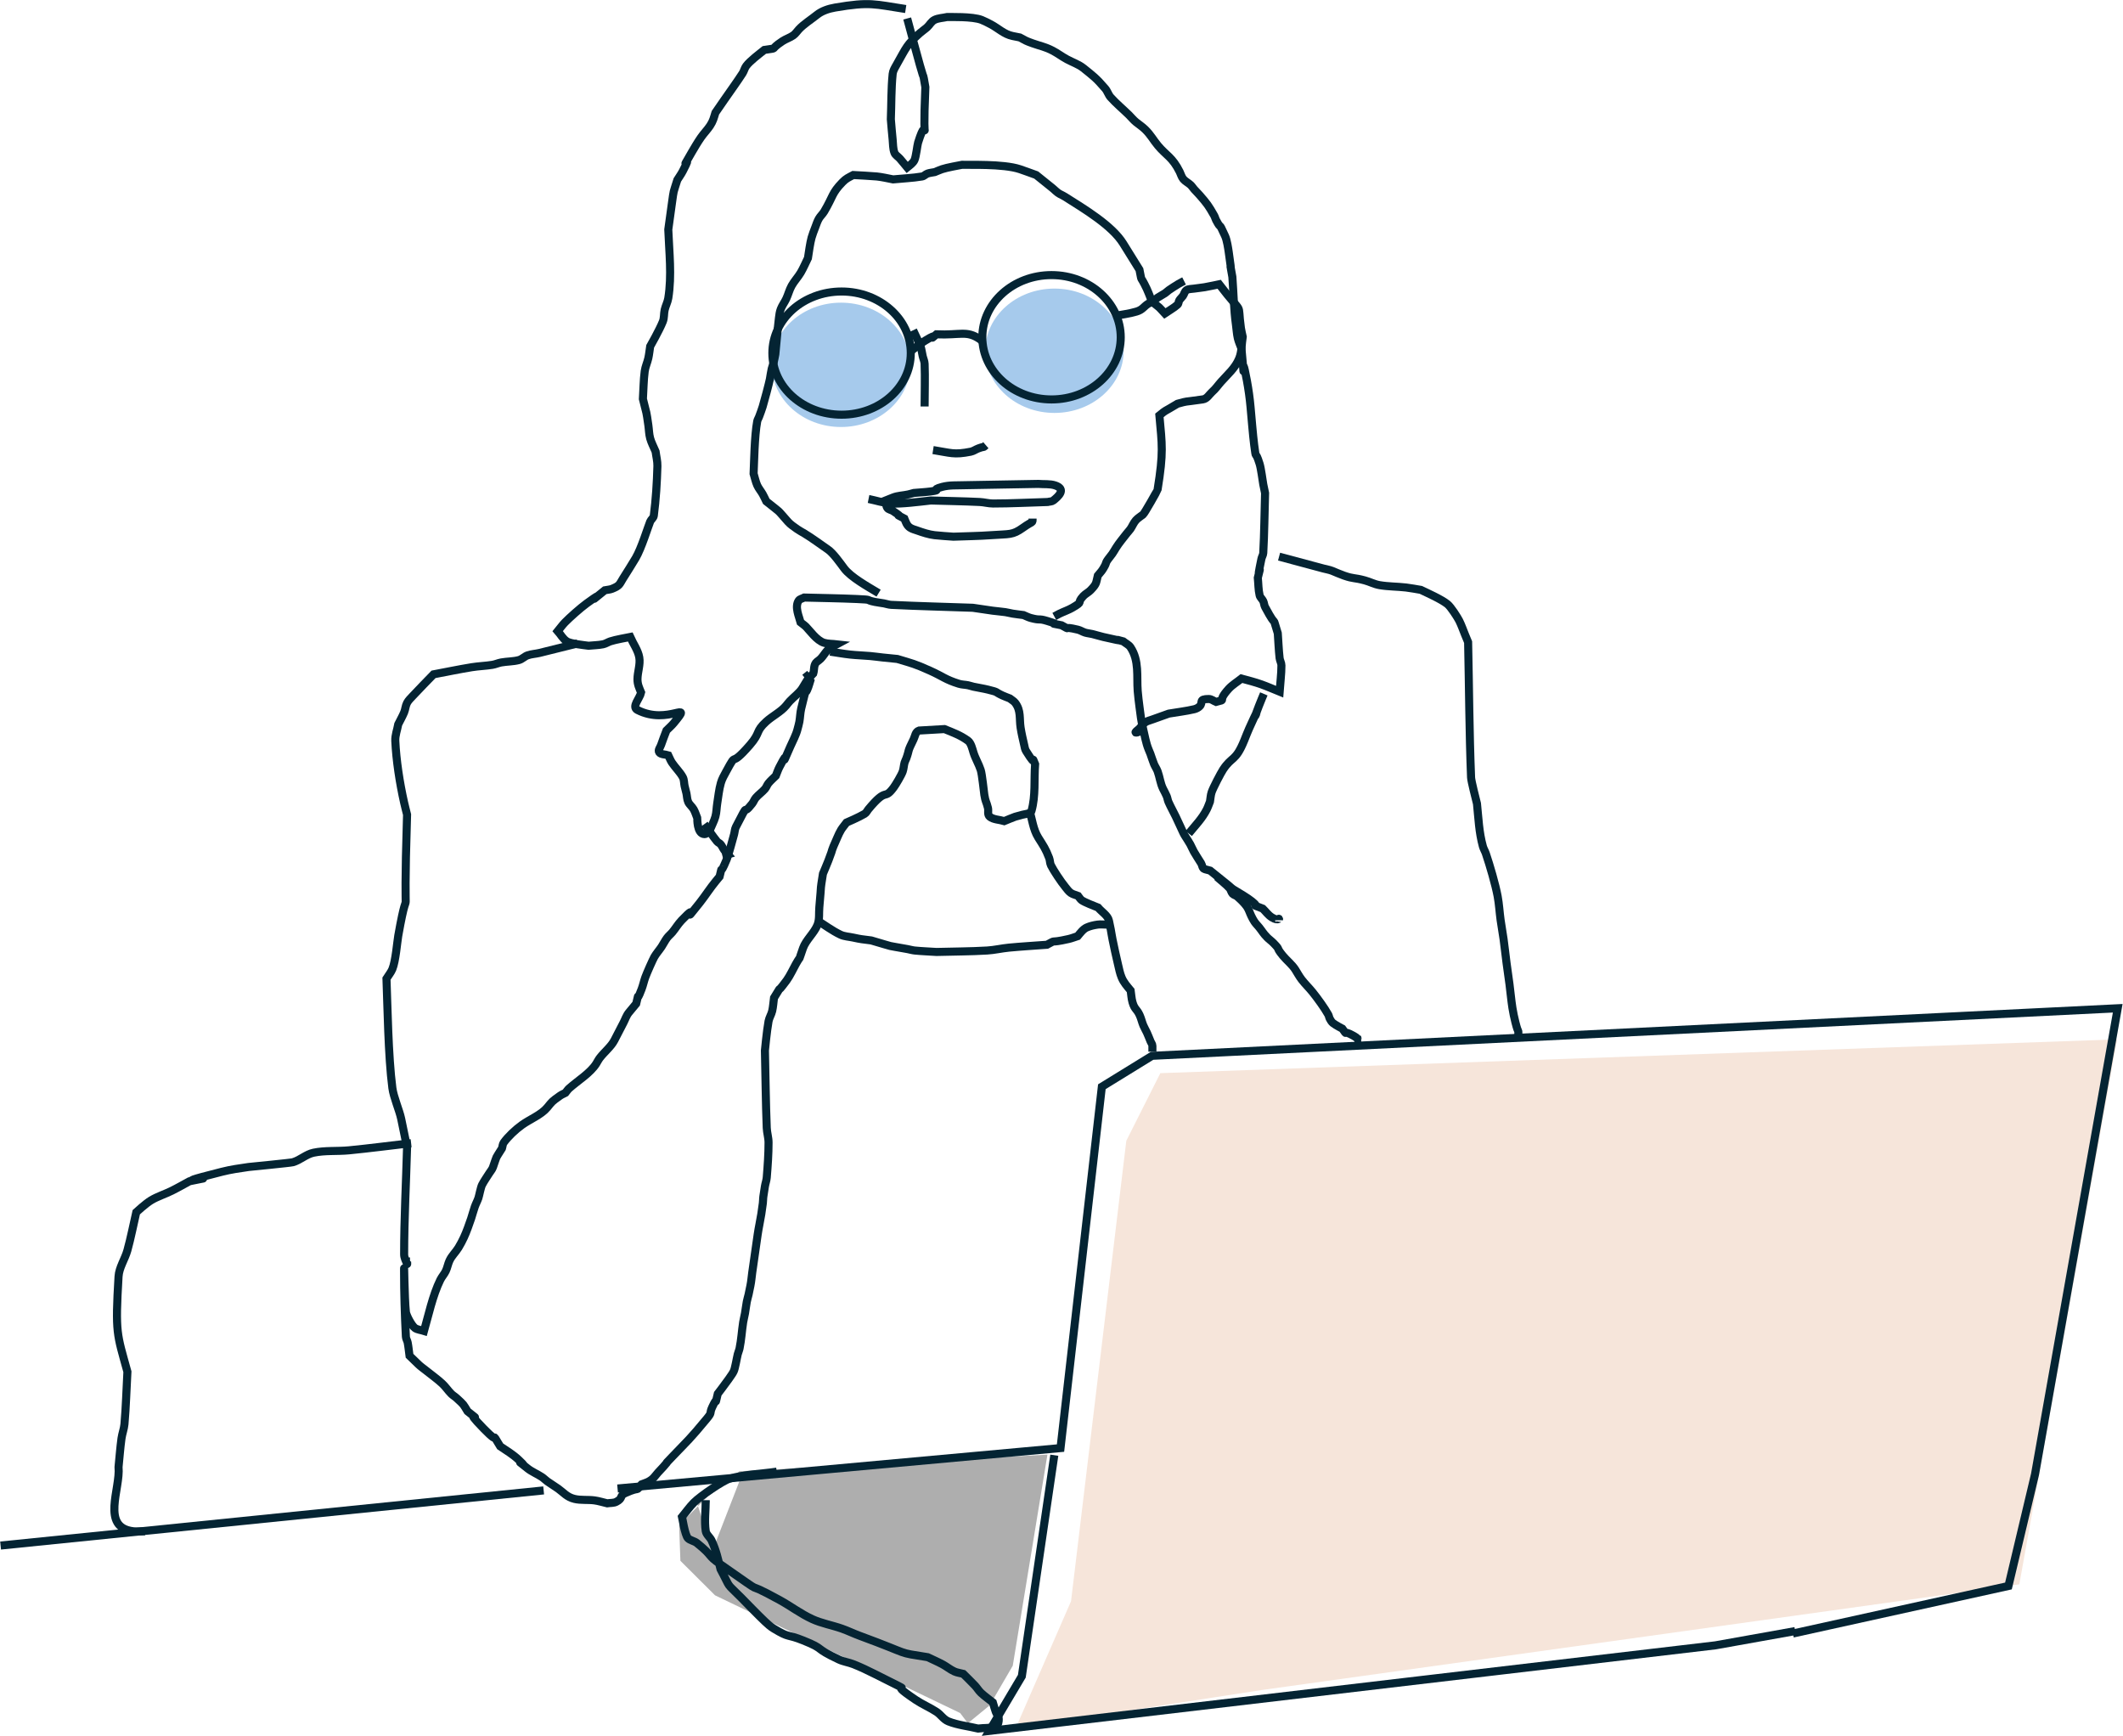 <svg width="1810" height="1480" xmlns="http://www.w3.org/2000/svg" xmlns:xlink="http://www.w3.org/1999/xlink" xml:space="preserve" overflow="hidden"><g transform="translate(-665 -379)"><path d="M1272.45 1700.79 1258.22 1657.17C1263.47 1653.68 1267.74 1651.11 1272.45 1647.35 1274.67 1645.58 1276.64 1643.48 1279.01 1641.9 1288.35 1635.7 1282.49 1641.19 1291.05 1636.45 1292.64 1635.56 1295.42 1633.18 1295.42 1633.18L1558 1619 1528.46 1798.93 1508.77 1832.73 1490.17 1848 1483.6 1839.28 1274.63 1738.95 1245.09 1709.51 1244 1678.98 1269.16 1653.9 1298.7 1633.18" fill="#AEAEAE" fill-rule="evenodd"/><path d="M1505 678C1505 648.729 1531.42 625 1564 625 1596.58 625 1623 648.729 1623 678 1623 707.271 1596.58 731 1564 731 1531.42 731 1505 707.271 1505 678Z" fill="#A6CAEC" fill-rule="evenodd"/><path d="M1323 690C1323 660.729 1349.42 637 1382 637 1414.58 637 1441 660.729 1441 690 1441 719.271 1414.58 743 1382 743 1349.42 743 1323 719.271 1323 690Z" fill="#A6CAEC" fill-rule="evenodd"/><path d="M1531 1852 1578.13 1743.96 1625.26 1351.43 1654.27 1293.81 2470 1265 2386.61 1729.56 1741.28 1819.59 1531 1852Z" fill="#F6E5DA" fill-rule="evenodd"/><path d="M1157.5 927.5 1157.5 927.5 1124.9 935.605C1121.59 936.391 1118.04 936.535 1114.87 937.631 1112.1 938.591 1110.21 940.914 1107.35 941.684 1102.52 942.983 1097.26 942.819 1092.3 943.711 1089.72 944.174 1087.37 945.318 1084.78 945.737 1078.98 946.674 1073.02 946.827 1067.22 947.763 1056.29 949.531 1045.49 951.816 1034.62 953.842 1028.77 959.921 1022.79 965.919 1017.07 972.08 1015.26 974.028 1013.24 975.92 1012.05 978.159 1010.7 980.718 1010.64 983.622 1009.55 986.264 1008.12 989.714 1006.2 993.018 1004.53 996.396 1003.69 1001.12 1001.8 1005.81 1002.02 1010.58 1002.77 1026.96 1005.72 1046.26 1009.55 1063.26 1010.31 1066.65 1011.22 1070.02 1012.05 1073.4 1008.25 1193.41 1015.23 1116.21 1004.53 1176.74 1003.61 1181.96 1002.35 1198.24 999.515 1205.11 998.333 1207.97 996.172 1210.51 994.5 1213.21 995.36 1235.46 995.984 1279.32 999.515 1306.43 1000.55 1314.37 1005.56 1325.58 1007.04 1332.77L1012.05 1357.08C1011.22 1387.48 1009.55 1417.87 1009.55 1448.27 1009.55 1451.05 1010.96 1453.73 1012.05 1456.38 1012.32 1457.02 1012.05 1455.02 1012.05 1454.35L1014.56 1454.35" stroke="#042433" stroke-width="6.875" stroke-miterlimit="8" fill="none" fill-rule="evenodd"/><path d="M1755.5 853.5 1755.5 853.5 1785.72 861.599 1793.27 863.624C1795.79 864.299 1798.45 864.694 1800.83 865.649 1804.19 866.999 1807.45 868.509 1810.9 869.698 1819.39 872.623 1818.95 871.179 1828.53 873.748 1832.82 874.897 1836.7 877.036 1841.12 877.797 1848.55 879.078 1856.26 878.957 1863.79 879.822 1868.02 880.309 1872.18 881.172 1876.38 881.847 1882.37 884.738 1893.8 889.778 1899.04 893.995 1902.07 896.43 1907.8 905.522 1909.11 908.168 1911.09 912.132 1912.47 916.268 1914.15 920.317L1916.67 926.391C1917.51 964.862 1917.67 1003.35 1919.19 1041.8 1919.31 1044.88 1923.3 1060.37 1924.22 1064.07 1925.51 1076.49 1925.92 1088.42 1929.26 1100.52 1929.84 1102.6 1931.08 1104.54 1931.78 1106.59 1935.23 1116.77 1939.99 1133.05 1941.85 1143.04 1943.1 1149.75 1943.44 1156.55 1944.37 1163.29 1945.12 1168.7 1946.14 1174.08 1946.89 1179.49 1947.82 1186.23 1948.52 1192.99 1949.41 1199.73 1950.2 1205.81 1951.13 1211.88 1951.93 1217.96 1952.81 1224.7 1953.4 1231.47 1954.44 1238.2 1955.08 1242.28 1955.96 1246.33 1956.96 1250.35 1959.89 1262.11 1959.48 1254.53 1959.48 1262.5L1959.48 1262.5" stroke="#042433" stroke-width="6.875" stroke-miterlimit="8" fill="none" fill-rule="evenodd"/><path d="M665.5 1696.5 1128.5 1649.5" stroke="#042433" stroke-width="6.875" stroke-miterlimit="8" fill="none" fill-rule="evenodd"/><path d="M1191.5 1647.88 1569.16 1613.42 1604.41 1305.38 1647.21 1279.03 2470.5 1238.5 2400 1635.72 2377.34 1730.97 2193.55 1771.5" stroke="#042433" stroke-width="6.875" stroke-miterlimit="8" fill="none" fill-rule="evenodd"/><path d="M2195.5 1769.41 2195.5 1769.41 2127.55 1781.57 1508.5 1854.5 1536.18 1807.91 1563.86 1619.5" stroke="#042433" stroke-width="6.875" stroke-miterlimit="8" fill="none" fill-rule="evenodd"/><path d="M1327.25 1633.5 1327.25 1633.5C1313.79 1635.53 1299.69 1635.72 1286.87 1639.58 1281.26 1641.27 1262.23 1654.19 1256.59 1659.86 1252.8 1663.67 1249.86 1667.97 1246.5 1672.03 1246.53 1672.15 1248.93 1687.65 1251.55 1690.28 1253.44 1692.18 1256.97 1692.61 1259.12 1694.33 1273.87 1706.19 1267.17 1704.13 1279.3 1712.58 1325.86 1745.01 1292.3 1722.39 1329.77 1743 1339.21 1748.19 1347.59 1754.66 1357.53 1759.22 1365.39 1762.83 1374.46 1764.42 1382.76 1767.33 1387.93 1769.15 1392.77 1771.53 1397.9 1773.42 1444.59 1790.61 1427.76 1787.14 1455.94 1791.67 1460.14 1793.69 1464.48 1795.56 1468.56 1797.75 1472.06 1799.62 1475 1802.16 1478.65 1803.83 1480.96 1804.89 1483.7 1805.19 1486.22 1805.86 1489.58 1809.24 1493.08 1812.54 1496.31 1816 1498.13 1817.95 1499.39 1820.23 1501.36 1822.08 1504.46 1824.99 1508.09 1827.49 1511.45 1830.19 1512.29 1832.9 1513.02 1835.63 1513.98 1838.31 1514.71 1840.36 1516.5 1842.25 1516.5 1844.39 1516.5 1846.53 1516.29 1849.41 1513.98 1850.47 1509.53 1852.51 1503.88 1851.82 1498.84 1852.5 1490.43 1850.47 1481.46 1849.57 1473.6 1846.42 1469.35 1844.71 1467.19 1840.73 1463.51 1838.31 1457.91 1834.62 1451.4 1831.89 1445.85 1828.17 1415.18 1807.63 1455.95 1828.68 1410.52 1805.86 1404.77 1802.97 1398.92 1800.19 1392.85 1797.75 1388.8 1796.12 1384.15 1795.53 1380.24 1793.69 1357.88 1783.21 1369.26 1785.23 1349.96 1777.47 1335.06 1771.49 1338.76 1775.79 1324.72 1767.33 1321.87 1765.61 1319.46 1763.44 1317.15 1761.25 1310.2 1754.64 1303.7 1747.73 1296.97 1740.97 1282.87 1726.81 1288.99 1734.81 1279.3 1716.64 1277.03 1707.51 1275.88 1701.48 1271.73 1692.31 1270.45 1689.46 1267.13 1687.2 1266.69 1684.19 1265.41 1675.47 1266.69 1666.62 1266.69 1657.83L1266.69 1659.86" stroke="#042433" stroke-width="6.875" stroke-miterlimit="8" fill="none" fill-rule="evenodd"/><path d="M1015.5 1353.5 1015.5 1353.5C997.864 1355.53 980.276 1357.86 962.591 1359.59 952.551 1360.57 942.137 1359.55 932.357 1361.62 925.809 1363.01 921.096 1367.9 914.72 1369.74 912.742 1370.31 877.479 1373.72 876.927 1373.8 869.302 1374.88 861.642 1375.99 854.252 1377.86 794.766 1392.83 863.755 1378.48 826.538 1385.97 821.499 1388.68 816.578 1391.54 811.42 1394.09 805.654 1396.95 799.201 1398.94 793.784 1402.21 789.033 1405.08 781.186 1412.36 781.186 1412.36 778.667 1423.18 776.594 1434.08 773.628 1444.83 771.551 1452.36 766.525 1459.45 766.069 1467.16 763.192 1515.84 764.617 1515.68 773.628 1548.34 772.788 1563.23 772.426 1578.13 771.108 1593 770.745 1597.1 769.153 1601.08 768.589 1605.17 767.472 1613.27 766.909 1621.41 766.069 1629.53 767.85 1648.18 750.752 1681.12 778.667 1684.33 781.992 1684.71 785.385 1684.33 788.745 1684.33L788.745 1684.33" stroke="#042433" stroke-width="6.875" stroke-miterlimit="8" fill="none" fill-rule="evenodd"/><path d="M1437.18 386.695 1437.18 386.695C1410.46 382.659 1407.06 380.299 1376.92 385.45 1371.28 386.413 1365.54 388.394 1361.46 391.675 1356.31 395.824 1350.38 399.429 1346.01 404.124 1344.47 405.783 1343.3 407.725 1341.38 409.103 1338.6 411.091 1334.98 412.188 1332.11 414.083 1319.7 422.257 1329.98 419.404 1316.65 421.552 1312.43 424.953 1304.54 430.759 1301.2 435.245 1299.77 437.162 1299.39 439.489 1298.11 441.47 1293.21 449.045 1287.81 456.408 1282.66 463.878L1274.93 475.082C1273.61 479.357 1273.01 482.224 1270.3 486.286 1267.99 489.732 1264.93 492.823 1262.57 496.244 1259.77 500.3 1257.3 504.495 1254.85 508.693 1242.03 530.634 1257.18 505.428 1247.12 524.877 1245.79 527.446 1244.03 529.856 1242.48 532.346 1238.69 544.576 1239.62 539.862 1237.85 552.264 1236.78 559.73 1234.76 574.672 1234.76 574.672 1235.5 593.925 1237.89 613.845 1234.76 633.181 1234.21 636.574 1232.45 639.777 1231.67 643.14 1230.9 646.428 1231.39 649.913 1230.12 653.099 1227.24 660.365 1219.31 674.262 1219.31 674.262 1218.79 677.582 1218.48 680.927 1217.76 684.221 1216.94 687.989 1215.18 691.621 1214.67 695.425 1213.63 703.276 1213.64 711.194 1213.12 719.078 1216.63 733.208 1215.88 728.592 1217.76 741.486 1218.31 745.218 1218.29 749.022 1219.31 752.69 1220.37 756.533 1222.4 760.159 1223.94 763.894 1224.46 768.043 1225.6 772.173 1225.49 776.343 1225.09 790.472 1224.23 804.613 1222.4 818.668 1222.15 820.514 1220.03 821.888 1219.31 823.648 1217.47 828.087 1211.91 846.329 1206.94 854.77 1203.49 860.64 1199.73 866.389 1196.13 872.198 1193.08 877.107 1193.54 878.218 1186.86 880.912 1184.96 881.677 1182.74 881.742 1180.68 882.157 1158.94 899.67 1186.37 878.028 1165.22 893.361 1159.8 897.293 1150.61 905.512 1146.68 909.545 1144.39 911.897 1142.56 914.524 1140.5 917.014 1143.08 919.918 1144.8 923.468 1148.23 925.728 1151.36 927.792 1163.05 928.963 1166.77 929.463 1170.89 929.047 1175.1 929.029 1179.13 928.218 1181.37 927.768 1183.19 926.459 1185.31 925.728 1189.35 924.332 1200.42 922.374 1202.31 921.993 1204.88 927.803 1208.99 933.311 1210.03 939.422 1211.09 945.601 1208.49 951.857 1208.49 958.095 1208.49 962.476 1209.99 965.448 1211.58 969.299 1210.55 974.278 1203.2 981.527 1208.49 984.237 1234.73 997.689 1256.74 974.473 1239.39 995.441 1237.56 997.652 1235.27 999.591 1233.21 1001.67 1231.67 1005.81 1229.96 1009.93 1228.58 1014.11 1227.9 1016.16 1225.73 1018.5 1227.03 1020.34 1228.41 1022.28 1232.18 1022 1234.76 1022.83 1235.79 1024.9 1236.54 1027.08 1237.85 1029.05 1240.67 1033.32 1244.71 1037.07 1247.12 1041.5 1248.37 1043.81 1248.1 1046.49 1248.66 1048.97 1249.13 1051.05 1249.74 1053.11 1250.21 1055.2 1250.77 1057.68 1250.68 1060.29 1251.75 1062.67 1252.78 1064.94 1255.15 1066.69 1256.39 1068.89 1257.74 1071.28 1258.45 1073.87 1259.48 1076.36 1259.5 1076.47 1259.04 1090.05 1265.66 1090.05 1267.85 1090.05 1268.75 1087.56 1270.3 1086.32 1271.84 1082.58 1273.87 1078.96 1274.93 1075.11 1275.94 1071.45 1275.87 1067.64 1276.48 1063.91 1277.42 1058.09 1277.95 1052.2 1279.57 1046.48 1280.54 1043.02 1282.44 1039.77 1284.2 1036.52 1294.57 1017.43 1285.66 1035.56 1304.29 1014.11 1313.8 1003.17 1308.75 1002.83 1318.2 994.197 1323.5 989.356 1330.75 985.874 1335.2 980.503 1336.23 979.258 1337.17 977.965 1338.29 976.768 1341.81 972.983 1346.48 969.796 1349.1 965.564 1354.89 956.239 1351.67 960.322 1358.37 953.115 1359.4 949.796 1358.46 945.576 1361.46 943.156 1362.49 942.327 1363.64 941.583 1364.55 940.666 1367.77 937.426 1369.54 933.01 1373.83 930.708L1378.46 928.218C1374.86 927.803 1371.07 927.976 1367.65 926.973 1361.28 925.108 1355.14 916.179 1352.19 913.279 1350.81 911.917 1349.1 910.789 1347.56 909.545 1346.43 905.011 1342.2 896.251 1346.01 890.871 1346.93 889.572 1349.1 889.211 1350.65 888.382 1365.58 888.797 1380.54 888.958 1395.46 889.626 1410.06 890.28 1401.85 890.291 1410.91 892.116 1413.46 892.629 1416.07 892.902 1418.64 893.361 1420.71 893.732 1422.7 894.502 1424.82 894.606 1447.98 895.748 1471.17 896.266 1494.35 897.096L1511.35 899.586C1514.94 900.068 1518.58 900.306 1522.17 900.83 1524.26 901.136 1526.26 901.74 1528.35 902.075 1531.42 902.57 1534.53 902.905 1537.62 903.32 1539.68 904.15 1541.61 905.223 1543.8 905.81 1552.6 908.174 1549.79 905.908 1557.71 908.3 1573.86 913.182 1554.2 908.839 1570.07 912.034 1579.7 917.21 1568.83 912.109 1583.97 915.769 1586.18 916.302 1588 917.607 1590.15 918.259 1592.14 918.86 1594.3 919.012 1596.34 919.504 1599.46 920.258 1602.47 921.272 1605.61 921.993 1630 927.609 1609.93 922.324 1622.6 925.728 1624.66 927.388 1627.4 928.641 1628.79 930.708 1636.48 942.216 1634 955.646 1634.97 968.054 1635.32 972.628 1635.94 977.187 1636.51 981.748 1637.34 988.39 1638.01 993.994 1639.6 1000.42 1641.05 1006.25 1641.91 1012.21 1644.24 1017.85 1644.75 1019.09 1645.31 1020.33 1645.78 1021.58 1646.86 1024.48 1647.69 1027.43 1648.87 1030.3 1649.75 1032.42 1651.18 1034.38 1651.96 1036.52 1653.76 1041.45 1654.23 1046.7 1656.6 1051.46 1657.63 1053.54 1658.81 1055.57 1659.69 1057.69 1660.36 1059.31 1660.52 1061.05 1661.23 1062.67 1663.1 1066.87 1665.4 1070.95 1667.42 1075.11 1669.01 1078.42 1670.47 1081.76 1672.05 1085.07 1673.05 1087.16 1673.9 1089.3 1675.14 1091.3 1676.69 1093.79 1678.35 1096.23 1679.78 1098.77 1680.92 1100.8 1681.7 1102.96 1682.87 1104.99 1684.8 1108.36 1686.99 1111.63 1689.05 1114.95 1690.08 1116.61 1689.95 1119.34 1692.14 1119.93L1696.77 1121.17 1712.23 1133.62C1713.77 1134.87 1715.11 1136.3 1716.86 1137.36 1721.46 1140.14 1728.56 1144.3 1732.31 1147.32 1741.05 1154.35 1728.33 1148.2 1741.58 1153.54 1744.16 1156.03 1746.14 1159.02 1749.31 1161.01 1755.99 1165.2 1755.49 1159.86 1755.49 1163.5" stroke="#042433" stroke-width="6.875" stroke-miterlimit="8" fill="none" fill-rule="evenodd"/><path d="M1438.44 394.745 1438.44 394.745C1442.05 408.024 1445.57 421.32 1449.28 434.582 1453.96 451.283 1451.18 437.813 1453.93 453.256 1451.06 520.043 1457.49 469.188 1447.73 500.562 1446.99 502.961 1446.05 512.463 1444.63 515.5 1443.46 518.012 1440.71 519.902 1438.44 521.725 1436.37 519.235 1434.38 516.707 1432.24 514.255 1430.76 512.556 1428.36 511.259 1427.6 509.276 1426.22 505.684 1426.45 501.815 1426.05 498.072 1425.42 492.269 1425.02 486.453 1424.5 480.643 1425.02 467.779 1424.75 454.88 1426.05 442.051 1426.31 439.435 1427.8 436.971 1429.15 434.582 1438.18 418.608 1437.88 417.379 1449.28 407.194 1451.24 405.45 1453.54 403.969 1455.48 402.215 1457.67 400.229 1458.88 397.417 1461.67 395.99 1464.84 394.368 1468.9 394.33 1472.51 393.5 1474.79 393.615 1494.2 392.881 1501.94 395.99 1504.63 397.072 1507.16 398.41 1509.69 399.725 1515.94 402.976 1521.05 408.233 1528.27 409.684L1534.47 410.929C1539.45 413.599 1539.41 413.803 1545.31 415.909 1551.92 418.269 1555.99 418.848 1562.35 422.133 1566.69 424.377 1570.44 427.301 1574.74 429.602 1579.38 432.092 1584.73 433.898 1588.68 437.072 1596.72 443.538 1599.45 445.361 1607.26 454.5 1609.23 456.794 1609.88 459.713 1611.91 461.97 1616.63 467.225 1622.27 471.905 1627.4 476.909 1629.5 478.96 1631.26 481.254 1633.59 483.133 1636.17 485.208 1639.03 487.087 1641.34 489.358 1646.21 494.144 1648.04 498.058 1652.18 503.051 1659.27 511.596 1664.47 512.807 1670.77 525.46 1671.8 527.534 1672.32 529.825 1673.86 531.684 1675.48 533.637 1678.16 534.881 1680.06 536.664 1681.27 537.799 1682.07 539.181 1683.16 540.398 1684.66 542.086 1686.32 543.678 1687.8 545.378 1694.11 552.615 1695.38 554.29 1700.19 562.806 1700.87 564.001 1701.1 565.335 1701.74 566.541 1707.22 576.805 1702.88 565.63 1709.49 580.235 1711.11 583.823 1712.12 590.788 1712.58 593.929 1716.41 620.053 1712.05 594.682 1715.68 615.092 1716.71 628.786 1716.89 642.539 1718.78 656.174 1719.3 659.908 1719.47 663.684 1720.33 667.378 1721.02 670.347 1722.39 673.187 1723.43 676.092 1727.66 720.328 1721.87 669.855 1728.07 703.48 1729.44 710.914 1730.5 718.392 1731.17 725.888 1731.77 732.63 1733.31 750.956 1734.27 758.255 1736.23 773.229 1734.71 760.911 1738.91 774.439 1740.15 778.4 1741.4 788.428 1742.01 791.867 1742.46 794.366 1743.04 796.847 1743.56 799.337 1743.04 816.35 1742.95 833.376 1742.01 850.378 1741.92 852.087 1740.81 853.669 1740.46 855.357 1734.84 882.493 1742.1 852.5 1737.37 871.541 1737.88 876.52 1737.77 881.568 1738.91 886.479 1739.34 888.304 1741.2 889.721 1742.01 891.459 1742.76 893.061 1742.72 894.866 1743.56 896.439 1755.14 918.153 1748.48 899.811 1754.4 918.847 1754.92 925.901 1755.16 932.972 1755.95 940.01 1756.19 942.117 1757.5 944.119 1757.5 946.235 1757.5 953.716 1756.47 961.173 1755.95 968.643 1750.79 966.568 1745.74 964.302 1740.46 962.418 1735.25 960.554 1729.04 958.942 1723.43 957.439 1719.81 960.343 1715.61 962.84 1712.58 966.153 1701.38 978.432 1712.28 974.533 1701.74 977.357 1699.68 976.527 1697.86 974.867 1695.55 974.867 1686.44 974.867 1691.11 977.772 1687.8 981.092 1686.64 982.26 1684.94 983.159 1683.16 983.581 1676.06 985.258 1668.7 986.071 1661.47 987.316L1647.53 992.296C1645.44 993.074 1643.09 993.578 1641.34 994.786 1639.38 996.136 1638.19 998.077 1636.69 999.765 1635.61 1000.98 1631.73 1003.5 1633.59 1003.5 1636.17 1003.5 1637.72 1001.01 1639.79 999.765L1639.79 999.765" stroke="#042433" stroke-width="6.875" stroke-miterlimit="8" fill="none" fill-rule="evenodd"/><path d="M1414.07 884.629 1414.07 884.629C1404.95 879.13 1390.35 871.056 1384.72 863.516 1381.27 858.891 1375.32 850.432 1370.82 847.371 1364.13 842.817 1357.76 837.939 1350.74 833.709 1348.69 832.468 1346.49 831.359 1344.57 829.984 1341.85 828.039 1338.96 826.156 1336.84 823.774 1326.16 811.746 1332.25 817.599 1318.31 806.387 1317.28 804.317 1316.37 802.207 1315.22 800.178 1313.79 797.649 1311.75 795.341 1310.59 792.726 1309.16 789.511 1308.53 786.102 1307.5 782.79 1307.91 774.296 1308.23 750.421 1310.59 738.081 1310.84 736.787 1311.67 735.609 1312.13 734.355 1313.21 731.468 1314.31 728.585 1315.22 725.661 1316.32 722.121 1320.84 705.22 1321.4 702.065 1321.91 699.167 1322.29 696.251 1322.94 693.371 1323.32 691.692 1324.07 690.077 1324.49 688.403 1325.1 685.934 1325.52 683.435 1326.03 680.952 1327.06 670.602 1327.88 660.237 1329.12 649.903 1329.42 647.397 1329.75 644.858 1330.67 642.452 1331.82 639.438 1333.92 636.71 1335.3 633.758 1337.02 630.081 1337.95 626.17 1339.93 622.581 1342.09 618.686 1345.39 615.255 1347.66 611.403 1350.03 607.374 1351.77 603.124 1353.83 598.984 1354.42 595.182 1355.71 585.828 1356.92 581.597 1357.77 578.66 1358.91 575.784 1360.01 572.903 1360.97 570.401 1361.75 567.835 1363.1 565.452 1364.34 563.254 1366.45 561.423 1367.73 559.242 1375.58 545.925 1374.02 543.875 1383.18 534.403 1386.38 531.093 1388.33 530.402 1392.44 528.194 1399.14 528.607 1405.85 528.839 1412.52 529.435 1416.05 529.751 1422.77 531.185 1426.42 531.919 1434.66 531.091 1443.01 530.81 1451.13 529.435 1452.95 529.128 1454.06 527.54 1455.77 526.952 1457.72 526.279 1459.89 526.124 1461.94 525.71 1464 524.882 1466.01 523.955 1468.12 523.226 1472.16 521.833 1483.22 519.879 1485.11 519.5 1490.04 519.773 1520.22 518.429 1534.53 523.226 1539.21 524.794 1543.8 526.538 1548.43 528.194L1562.33 539.371C1564.39 541.027 1566.09 543.04 1568.51 544.339 1570.06 545.167 1571.69 545.898 1573.14 546.823 1589.55 557.237 1612.99 571.158 1622.57 586.565L1636.47 608.919C1639.02 621.255 1636.32 611.835 1642.64 625.065 1643.81 627.508 1644.7 630.032 1645.73 632.516 1646.25 633.758 1646.13 635.316 1647.28 636.242 1655.28 642.673 1651.71 639.336 1658.09 646.177 1661.69 643.694 1665.75 641.578 1668.9 638.726 1669.98 637.747 1669.72 636.171 1670.44 635 1671.27 633.665 1672.61 632.57 1673.53 631.274 1674.68 629.667 1674.85 627.492 1676.62 626.306 1678.25 625.214 1680.72 625.399 1682.8 625.065 1685.87 624.571 1689.01 624.35 1692.07 623.823 1696.22 623.107 1704.42 621.339 1704.42 621.339 1726.39 650.245 1719.51 633.68 1722.96 658.597 1723.3 661.099 1723.99 663.565 1724.5 666.049 1723.47 672.258 1723.88 678.734 1721.41 684.677 1718 692.904 1711.76 698.026 1705.97 704.549 1702.95 707.949 1701.92 709.919 1698.24 713.242 1695.83 715.43 1694.1 718.928 1690.52 719.452 1671.93 722.17 1678.99 720.472 1668.9 723.177 1655.38 731.332 1660.19 727.702 1653.46 733.113 1655.7 758.383 1657.13 764.28 1651.91 796.452 1651.8 797.156 1640.8 816.567 1639.56 817.564 1637.5 819.22 1635.05 820.614 1633.38 822.532 1631.4 824.807 1630.42 827.556 1628.74 829.984 1627.84 831.289 1626.63 832.438 1625.66 833.709 1622.51 837.821 1619.07 841.811 1616.39 846.129 1615.36 847.785 1614.42 849.478 1613.3 851.097 1611.84 853.207 1610.01 855.147 1608.67 857.306 1607.94 858.477 1607.76 859.829 1607.12 861.032 1604.77 865.444 1604.05 865.984 1600.94 869.726 1599.35 876.145 1600.14 876.593 1594.77 882.145 1592.98 883.994 1590.34 885.24 1588.59 887.113 1582.14 894.023 1589.73 890.964 1579.32 897.049 1575.97 899.012 1572.07 900.299 1568.51 902.016 1566.92 902.784 1565.42 903.672 1563.88 904.5L1563.88 904.5" stroke="#042433" stroke-width="6.875" stroke-miterlimit="8" fill="none" fill-rule="evenodd"/><path d="M1372.81 934.5 1372.81 934.5C1378.47 935.33 1384.1 936.364 1389.81 936.991 1395.45 937.61 1401.16 937.73 1406.82 938.236 1410.44 938.56 1414.03 939.093 1417.64 939.481L1430.01 940.726C1443.21 944.714 1444.41 944.68 1457.83 950.689 1468.82 955.607 1470.86 958.27 1482.57 961.896 1485.02 962.656 1487.75 962.628 1490.3 963.142 1491.88 963.46 1493.36 964.041 1494.94 964.387 1499.04 965.288 1503.24 965.871 1507.31 966.878 1517.2 969.33 1512.43 968.526 1519.67 971.859 1521.67 972.78 1523.8 973.519 1525.86 974.349 1527.4 975.594 1529.34 976.592 1530.49 978.085 1535.63 984.702 1533.94 991.588 1535.13 999.255 1535.91 1004.27 1537.07 1009.23 1538.22 1014.2 1538.62 1015.88 1538.82 1017.65 1539.77 1019.18 1550.4 1036.31 1543.22 1020.06 1547.5 1030.39 1546.47 1043.67 1548.09 1057.26 1544.41 1070.24 1543.64 1072.95 1538.29 1072.84 1535.13 1073.97 1533.64 1074.5 1531.98 1074.68 1530.49 1075.22 1527.34 1076.35 1524.31 1077.71 1521.22 1078.95 1517.1 1077.71 1511.96 1077.73 1508.85 1075.22 1506.63 1073.43 1507.92 1070.22 1507.31 1067.75 1505.83 1061.82 1505.29 1063.07 1504.21 1056.54 1503.82 1054.14 1502.34 1039.09 1501.12 1035.37 1499.46 1030.29 1496.52 1025.52 1494.94 1020.42 1494.15 1017.88 1492.91 1012.38 1490.3 1010.46 1483.85 1005.74 1477.49 1003.44 1470.2 1000.5L1448.56 1001.75C1445.36 1002.81 1445.2 1006.63 1443.92 1009.22 1438.12 1020.89 1440.68 1017.11 1437.74 1025.41 1437.29 1026.67 1436.54 1027.86 1436.19 1029.14 1435.51 1031.61 1435.47 1034.18 1434.64 1036.61 1433.61 1039.67 1428.63 1048 1426.91 1050.31 1418.21 1062 1421.78 1049.04 1405.27 1068.99 1404.24 1070.24 1403.66 1071.83 1402.18 1072.73 1397.37 1075.63 1386.72 1080.2 1386.72 1080.2 1385.17 1082.27 1383.42 1084.26 1382.08 1086.42 1380.84 1088.42 1379.92 1090.55 1378.99 1092.65 1371.75 1108.99 1376.78 1098.34 1371.26 1112.58 1369.8 1116.33 1368.17 1120.05 1366.62 1123.78 1363.85 1141.65 1365.85 1127.2 1363.53 1152.42 1363.07 1157.41 1363.88 1162.61 1361.98 1167.37 1359.16 1174.44 1352.15 1180.15 1349.62 1187.29 1344.7 1201.16 1348.93 1191.24 1343.43 1200.99 1341.66 1204.13 1338.33 1211.16 1335.7 1214.69 1323.55 1231.01 1334.95 1213.41 1324.88 1229.63 1324.36 1233.37 1324.19 1237.15 1323.33 1240.84 1322.64 1243.81 1320.79 1246.57 1320.24 1249.56 1318.72 1257.81 1317.15 1274.46 1317.15 1274.46 1317.67 1296.46 1317.83 1318.47 1318.7 1340.46 1318.86 1344.63 1320.24 1348.74 1320.24 1352.92 1320.24 1362.89 1319.52 1372.85 1318.7 1382.8 1318.49 1385.32 1317.56 1387.77 1317.15 1390.27 1314.13 1408.49 1317.06 1394.57 1314.06 1413.93 1313.15 1419.76 1311.8 1425.54 1310.97 1431.37 1309.42 1442.16 1307.86 1452.95 1306.33 1463.75 1305.8 1467.48 1305.55 1471.25 1304.78 1474.95 1304.27 1477.44 1303.8 1479.94 1303.24 1482.42 1302.77 1484.51 1302.09 1486.56 1301.69 1488.65 1301.06 1491.96 1300.73 1495.3 1300.14 1498.61 1299.7 1501.11 1298.99 1503.58 1298.6 1506.08 1297.41 1513.75 1297.08 1520.91 1295.51 1528.5 1295.16 1530.19 1294.38 1531.8 1293.96 1533.48 1293.34 1535.96 1292.97 1538.47 1292.41 1540.95 1290.75 1548.31 1291.3 1547.39 1286.23 1554.65 1283.28 1558.87 1276.95 1567.1 1276.95 1567.1 1273.57 1580.75 1277.8 1566.53 1272.32 1578.31 1269.4 1584.57 1272.6 1582.33 1267.68 1588.27 1252.62 1606.47 1251.94 1606.37 1238.31 1620.65 1228.19 1631.24 1238.24 1620.72 1230.57 1629.37 1229.08 1631.06 1227.44 1632.66 1225.94 1634.35 1223.11 1637.53 1222.42 1639.4 1218.21 1641.82 1216.33 1642.9 1214.08 1643.48 1212.02 1644.31 1205.96 1651.64 1212.32 1645.42 1198.11 1651.78 1192.85 1654.14 1196.51 1656.17 1190.38 1659.25 1188.15 1660.38 1185.23 1660.09 1182.65 1660.5 1179.04 1659.67 1175.53 1658.51 1171.83 1658.01 1166.21 1657.26 1160.28 1658.06 1154.82 1656.76 1148.37 1655.24 1145.44 1651.29 1140.91 1648.05 1137.9 1645.89 1134.64 1643.98 1131.63 1641.82 1130 1640.65 1128.69 1639.2 1126.99 1638.08 1123.01 1635.46 1118.27 1633.55 1114.63 1630.61 1098.53 1617.65 1119.82 1635.29 1106.9 1623.14 1102.38 1618.9 1096.72 1615.48 1091.44 1611.93 1081.37 1595.71 1093.64 1613.51 1077.52 1596.99 1057.12 1576.07 1079.9 1595.17 1063.61 1582.05 1059.71 1575.76 1061.01 1576.98 1054.33 1570.84 1052.89 1569.51 1051.06 1568.48 1049.7 1567.1 1046.93 1564.32 1044.88 1561.07 1041.97 1558.39 1037.65 1554.41 1032.69 1550.92 1028.05 1547.18 1025.99 1545.52 1023.73 1544 1021.87 1542.2L1014.14 1534.73C1013.62 1530.99 1013.3 1527.23 1012.59 1523.52 1012.27 1521.83 1011.13 1520.25 1011.05 1518.54 1010.1 1499.87 1009.5 1481.18 1009.5 1462.5 1009.5 1450.87 1009.78 1485.78 1011.05 1497.37 1011.35 1500.13 1015.91 1509.05 1018.78 1511.07 1020.86 1512.54 1023.93 1512.73 1026.51 1513.56 1029.99 1501.41 1033.89 1483.13 1040.42 1469.97 1041.7 1467.39 1043.82 1465.1 1045.06 1462.5 1046.4 1459.68 1046.87 1456.62 1048.15 1453.78 1050.13 1449.39 1053.25 1446.81 1055.88 1442.58 1057.63 1439.75 1059.11 1436.81 1060.52 1433.86 1062.55 1429.59 1065.29 1421.92 1066.7 1417.67 1067.8 1414.36 1068.63 1411 1069.79 1407.71 1070.69 1405.18 1072.03 1402.77 1072.89 1400.24 1073.5 1398.41 1074.88 1391.15 1075.98 1389.03 1077.75 1385.6 1080.1 1382.39 1082.16 1379.07 1083.19 1377.41 1084.62 1375.87 1085.25 1374.08 1089.29 1362.69 1086.67 1368.07 1092.98 1357.9 1093.5 1356.24 1093.46 1354.39 1094.53 1352.92 1098.13 1347.95 1104.36 1342 1109.99 1337.97 1117.09 1332.89 1126.36 1329.4 1131.63 1323.03 1135.82 1317.97 1135.22 1318.16 1142.45 1313.07 1143.85 1312.08 1145.55 1311.41 1147.09 1310.58 1148.12 1309.33 1148.94 1307.95 1150.18 1306.84 1157.46 1300.33 1168.44 1293.62 1173.37 1285.67 1174.4 1284.01 1175.24 1282.26 1176.47 1280.69 1180.4 1275.61 1185.97 1271.27 1188.83 1265.75 1191.41 1260.76 1193.96 1255.78 1196.56 1250.8 1198.09 1247.89 1199.02 1244.72 1201.2 1242.08L1207.39 1234.61C1211.13 1219.54 1206.21 1237.38 1212.02 1222.16 1213.27 1218.89 1213.95 1215.49 1215.12 1212.2 1216.3 1208.87 1221.53 1197.04 1222.84 1194.76 1224.6 1191.73 1227.06 1188.99 1229.03 1186.05 1230.67 1183.6 1231.89 1180.96 1233.67 1178.58 1234.99 1176.8 1236.88 1175.32 1238.31 1173.59 1241 1170.34 1243.07 1166.74 1246.03 1163.63 1263.8 1145.03 1243.26 1171.77 1261.49 1148.69 1266.33 1142.56 1270.41 1136.05 1275.41 1130.01L1278.5 1126.27C1282.08 1111.85 1277.12 1129.61 1284.68 1111.33 1286.02 1108.1 1290.1 1093.04 1290.87 1090.16 1291.42 1088.09 1291.41 1085.89 1292.41 1083.93 1305.04 1059.24 1296.72 1076.39 1306.33 1064.01 1307.55 1062.44 1308.1 1060.55 1309.42 1059.03 1311.73 1056.37 1314.84 1054.21 1317.15 1051.56 1318.47 1050.04 1318.96 1048.12 1320.24 1046.58 1322.07 1044.36 1324.36 1042.42 1326.43 1040.35 1327.46 1037.86 1328.26 1035.3 1329.52 1032.88 1339.99 1012.63 1328.02 1040.24 1338.79 1015.44 1340.95 1010.49 1343.7 1005.65 1344.98 1000.5 1345.49 998.425 1346.15 996.369 1346.52 994.274 1347.18 990.553 1347.2 986.758 1348.07 983.066 1353.49 960.16 1350.59 974.704 1354.25 964.387 1354.84 962.741 1355.28 961.066 1355.8 959.406L1352.71 955.67 1351.16 956.915" stroke="#042433" stroke-width="6.875" stroke-miterlimit="8" fill="none" fill-rule="evenodd"/><path d="M1542.5 1069.5 1542.5 1069.5C1545.07 1077.36 1545.7 1085.81 1550.22 1093.08 1554.68 1100.24 1556.37 1102.31 1559.49 1110.45 1560.26 1112.47 1560.05 1114.7 1561.03 1116.66 1563.13 1120.88 1569.42 1130.49 1573.38 1135.27 1574.81 1136.99 1576.06 1138.89 1578.01 1140.23 1579.76 1141.44 1582.13 1141.89 1584.19 1142.72 1585.22 1143.96 1585.87 1145.47 1587.28 1146.44 1590 1148.31 1597.67 1151.23 1601.18 1152.64 1604.26 1156.37 1609.53 1159.4 1610.44 1163.81 1610.96 1166.3 1611.51 1168.77 1611.99 1171.26 1612.54 1174.15 1612.93 1177.06 1613.53 1179.95 1614.99 1186.99 1616.48 1194.03 1618.16 1201.04 1619.06 1204.79 1619.75 1208.59 1621.25 1212.21 1623.07 1216.6 1625.92 1219.71 1628.97 1223.38 1629.49 1226.69 1629.58 1230.06 1630.51 1233.31 1632.36 1239.73 1634.11 1238.76 1636.69 1244.48 1637.97 1247.31 1638.59 1250.31 1639.78 1253.16 1640.66 1255.28 1641.92 1257.27 1642.87 1259.37 1643.98 1261.83 1644.93 1264.33 1645.96 1266.81 1646.47 1268.05 1647.5 1269.23 1647.5 1270.54L1647.5 1275.5 1647.5 1275.5" stroke="#042433" stroke-width="6.875" stroke-miterlimit="8" fill="none" fill-rule="evenodd"/><path d="M1265.5 1081.5 1265.5 1081.5C1269.09 1086.41 1272.42 1091.45 1276.27 1096.23 1277.05 1097.2 1278.54 1097.72 1279.35 1098.68 1280.62 1100.2 1281.29 1102 1282.42 1103.59 1283.34 1104.87 1284.47 1106.05 1285.5 1107.27L1280.88 1108.5" stroke="#042433" stroke-width="6.875" stroke-miterlimit="8" fill="none" fill-rule="evenodd"/><path d="M1361.5 1163.5 1361.5 1163.5C1368.19 1167.59 1374.33 1172.32 1381.57 1175.77 1384.78 1177.31 1388.76 1177.44 1392.38 1178.23 1399.61 1179.8 1399.37 1179.56 1407.81 1180.68 1430.87 1187.35 1417.64 1184.18 1438.69 1188.05 1440.75 1188.42 1442.76 1189.06 1444.86 1189.27 1451.01 1189.88 1457.21 1190.09 1463.39 1190.5 1477.8 1190.09 1492.24 1190.13 1506.61 1189.27 1512.86 1188.9 1518.92 1187.42 1525.14 1186.82 1535.91 1185.78 1546.75 1185.18 1557.56 1184.36 1567.16 1179.27 1557.76 1183.62 1576.08 1179.45 1578.75 1178.85 1581.23 1177.82 1583.8 1177 1585.72 1174.71 1588.37 1171.03 1591.52 1169.64 1594.36 1168.38 1597.58 1167.64 1600.78 1167.18 1603.31 1166.82 1605.93 1167.18 1608.5 1167.18L1608.5 1167.18" stroke="#042433" stroke-width="6.875" stroke-miterlimit="8" fill="none" fill-rule="evenodd"/><path d="M1405.5 804.357 1405.5 804.357C1411.93 805.643 1418.18 807.808 1424.79 808.214 1433.33 808.739 1448.78 806.758 1458.54 805.643 1472.47 806.071 1486.42 806.254 1500.33 806.928 1504.11 807.112 1507.79 808.214 1511.58 808.214 1527.13 808.214 1542.66 807.357 1558.19 806.928 1559.8 806.5 1561.82 806.601 1563.02 805.643 1567.06 802.407 1574.45 796.06 1564.62 792.786 1560.14 791.293 1554.98 791.929 1550.16 791.5L1477.83 792.786C1474.57 792.888 1471.28 793.247 1468.18 794.071 1457.08 797.034 1469.47 796.471 1458.54 797.929 1453.76 798.567 1448.9 798.786 1444.08 799.214 1442.47 799.643 1440.89 800.143 1439.25 800.5 1434.99 801.43 1430.35 801.491 1426.4 803.072L1419.97 805.643C1420.5 807.786 1420.22 810.174 1421.57 812.071 1422.53 813.413 1424.91 813.654 1426.4 814.643 1438.77 822.893 1424.07 814.686 1436.04 821.072 1437.14 823.705 1437.98 826.868 1440.86 828.786 1442.7 830.013 1445.1 830.579 1447.29 831.357 1451.61 832.892 1456.94 834.664 1461.76 835.214 1467.09 835.823 1472.47 836.071 1477.83 836.5 1488.54 836.071 1499.29 835.991 1509.97 835.214 1526.13 834.039 1528.04 835.37 1537.3 828.786 1545.71 822.802 1545.33 825.282 1545.33 821.072L1545.33 821.072" stroke="#042433" stroke-width="6.875" stroke-miterlimit="8" fill="none" fill-rule="evenodd"/><path d="M1443.5 660.5 1443.5 660.5C1445.13 663.966 1446.81 667.42 1448.4 670.9 1448.99 672.187 1449.66 673.462 1450.03 674.8 1450.75 677.373 1451.07 680.006 1451.66 682.6 1452.16 684.774 1453.21 686.891 1453.29 689.1 1453.76 701.228 1453.29 713.367 1453.29 725.5L1453.29 725.5" stroke="#042433" stroke-width="6.875" stroke-miterlimit="8" fill="none" fill-rule="evenodd"/><path d="M1460.5 762.657 1460.5 762.657C1475.64 765.031 1478.15 766.927 1492.64 764.043 1494.98 763.578 1496.87 762.085 1499.07 761.271 1505.54 758.883 1502.28 761.275 1505.5 758.5L1505.5 758.5" stroke="#042433" stroke-width="6.875" stroke-miterlimit="8" fill="none" fill-rule="evenodd"/><path d="M1323.5 680C1323.5 651.005 1349.92 627.5 1382.5 627.5 1415.08 627.5 1441.5 651.005 1441.5 680 1441.5 708.995 1415.08 732.5 1382.5 732.5 1349.92 732.5 1323.5 708.995 1323.5 680Z" stroke="#042433" stroke-width="6.875" stroke-miterlimit="8" fill="none" fill-rule="evenodd"/><path d="M1502.5 666.5C1502.5 637.229 1528.92 613.5 1561.5 613.5 1594.08 613.5 1620.5 637.229 1620.5 666.5 1620.5 695.771 1594.08 719.5 1561.5 719.5 1528.92 719.5 1502.5 695.771 1502.5 666.5Z" stroke="#042433" stroke-width="6.875" stroke-miterlimit="8" fill="none" fill-rule="evenodd"/><path d="M1442.5 677.5 1442.5 677.5C1446.25 674.801 1449.75 671.841 1453.74 669.401 1467.99 660.684 1454.37 671.571 1463.37 664.002 1483.85 664.863 1489 660.457 1500.29 668.051 1501.47 668.846 1502.43 669.851 1503.5 670.751L1503.5 670.751" stroke="#042433" stroke-width="6.875" stroke-miterlimit="8" fill="none" fill-rule="evenodd"/><path d="M1614.5 648.5 1614.5 648.5C1620.99 647.196 1627.7 646.475 1633.96 644.587 1639.16 643.019 1639.96 640.468 1643.69 638.065 1645.21 637.086 1647.03 636.436 1648.55 635.457 1649.75 634.688 1650.62 633.635 1651.8 632.848 1653.87 631.456 1656.21 630.326 1658.28 628.935 1659.46 628.148 1660.37 627.126 1661.53 626.326 1664.15 624.514 1666.87 622.779 1669.63 621.108 1671.19 620.168 1674.5 618.5 1674.5 618.5L1674.5 618.5" stroke="#042433" stroke-width="6.875" stroke-miterlimit="8" fill="none" fill-rule="evenodd"/><path d="M1678.5 1089.5 1678.5 1089.5C1684.51 1082.16 1689.82 1076.88 1693.8 1069.1 1694.93 1066.89 1695.66 1064.57 1696.59 1062.3 1697.05 1059.66 1697.13 1056.95 1697.98 1054.37 1699.17 1050.72 1705.82 1037.99 1707.72 1035.1 1715.39 1023.38 1718.3 1028.51 1725.8 1010.17 1727.2 1006.77 1728.46 1003.33 1729.98 999.967 1743.6 969.84 1729.57 1003.52 1738.33 980.7 1739.64 977.279 1742.5 970.5 1742.5 970.5L1742.5 970.5" stroke="#042433" stroke-width="6.875" stroke-miterlimit="8" fill="none" fill-rule="evenodd"/><path d="M1702.5 1126.5 1702.5 1126.5C1706.07 1129.69 1709.97 1132.61 1713.2 1136.08 1714.47 1137.46 1714.59 1139.5 1715.87 1140.88 1716.9 1141.98 1718.74 1142.25 1719.88 1143.27 1722.79 1145.88 1725.68 1148.56 1727.9 1151.66 1729.74 1154.22 1730.51 1157.28 1731.91 1160.05 1732.74 1161.67 1733.53 1163.32 1734.59 1164.84 1735.77 1166.53 1737.3 1168.01 1738.6 1169.63 1741.37 1173.11 1741.89 1174.54 1745.28 1178.02 1746.94 1179.72 1748.97 1181.11 1750.63 1182.81 1757.47 1189.81 1752.02 1185.49 1758.65 1193.59 1762.03 1197.72 1766.52 1201.13 1769.35 1205.57 1771.13 1208.37 1772.66 1211.3 1774.7 1213.96 1777.57 1217.71 1781.08 1221.05 1784.05 1224.74 1787.97 1229.6 1794.23 1238.18 1797.42 1243.91 1798.05 1245.04 1798.13 1246.37 1798.76 1247.5 1799.48 1248.79 1800.23 1250.15 1801.43 1251.1 1803.85 1252.99 1809.46 1255.89 1809.46 1255.89 1814.87 1263.17 1808.54 1256.12 1818.82 1261.88 1826.24 1266.04 1819.62 1265.47 1825.5 1265.47L1825.5 1265.47" stroke="#042433" stroke-width="6.875" stroke-miterlimit="8" fill="none" fill-rule="evenodd"/></g></svg>